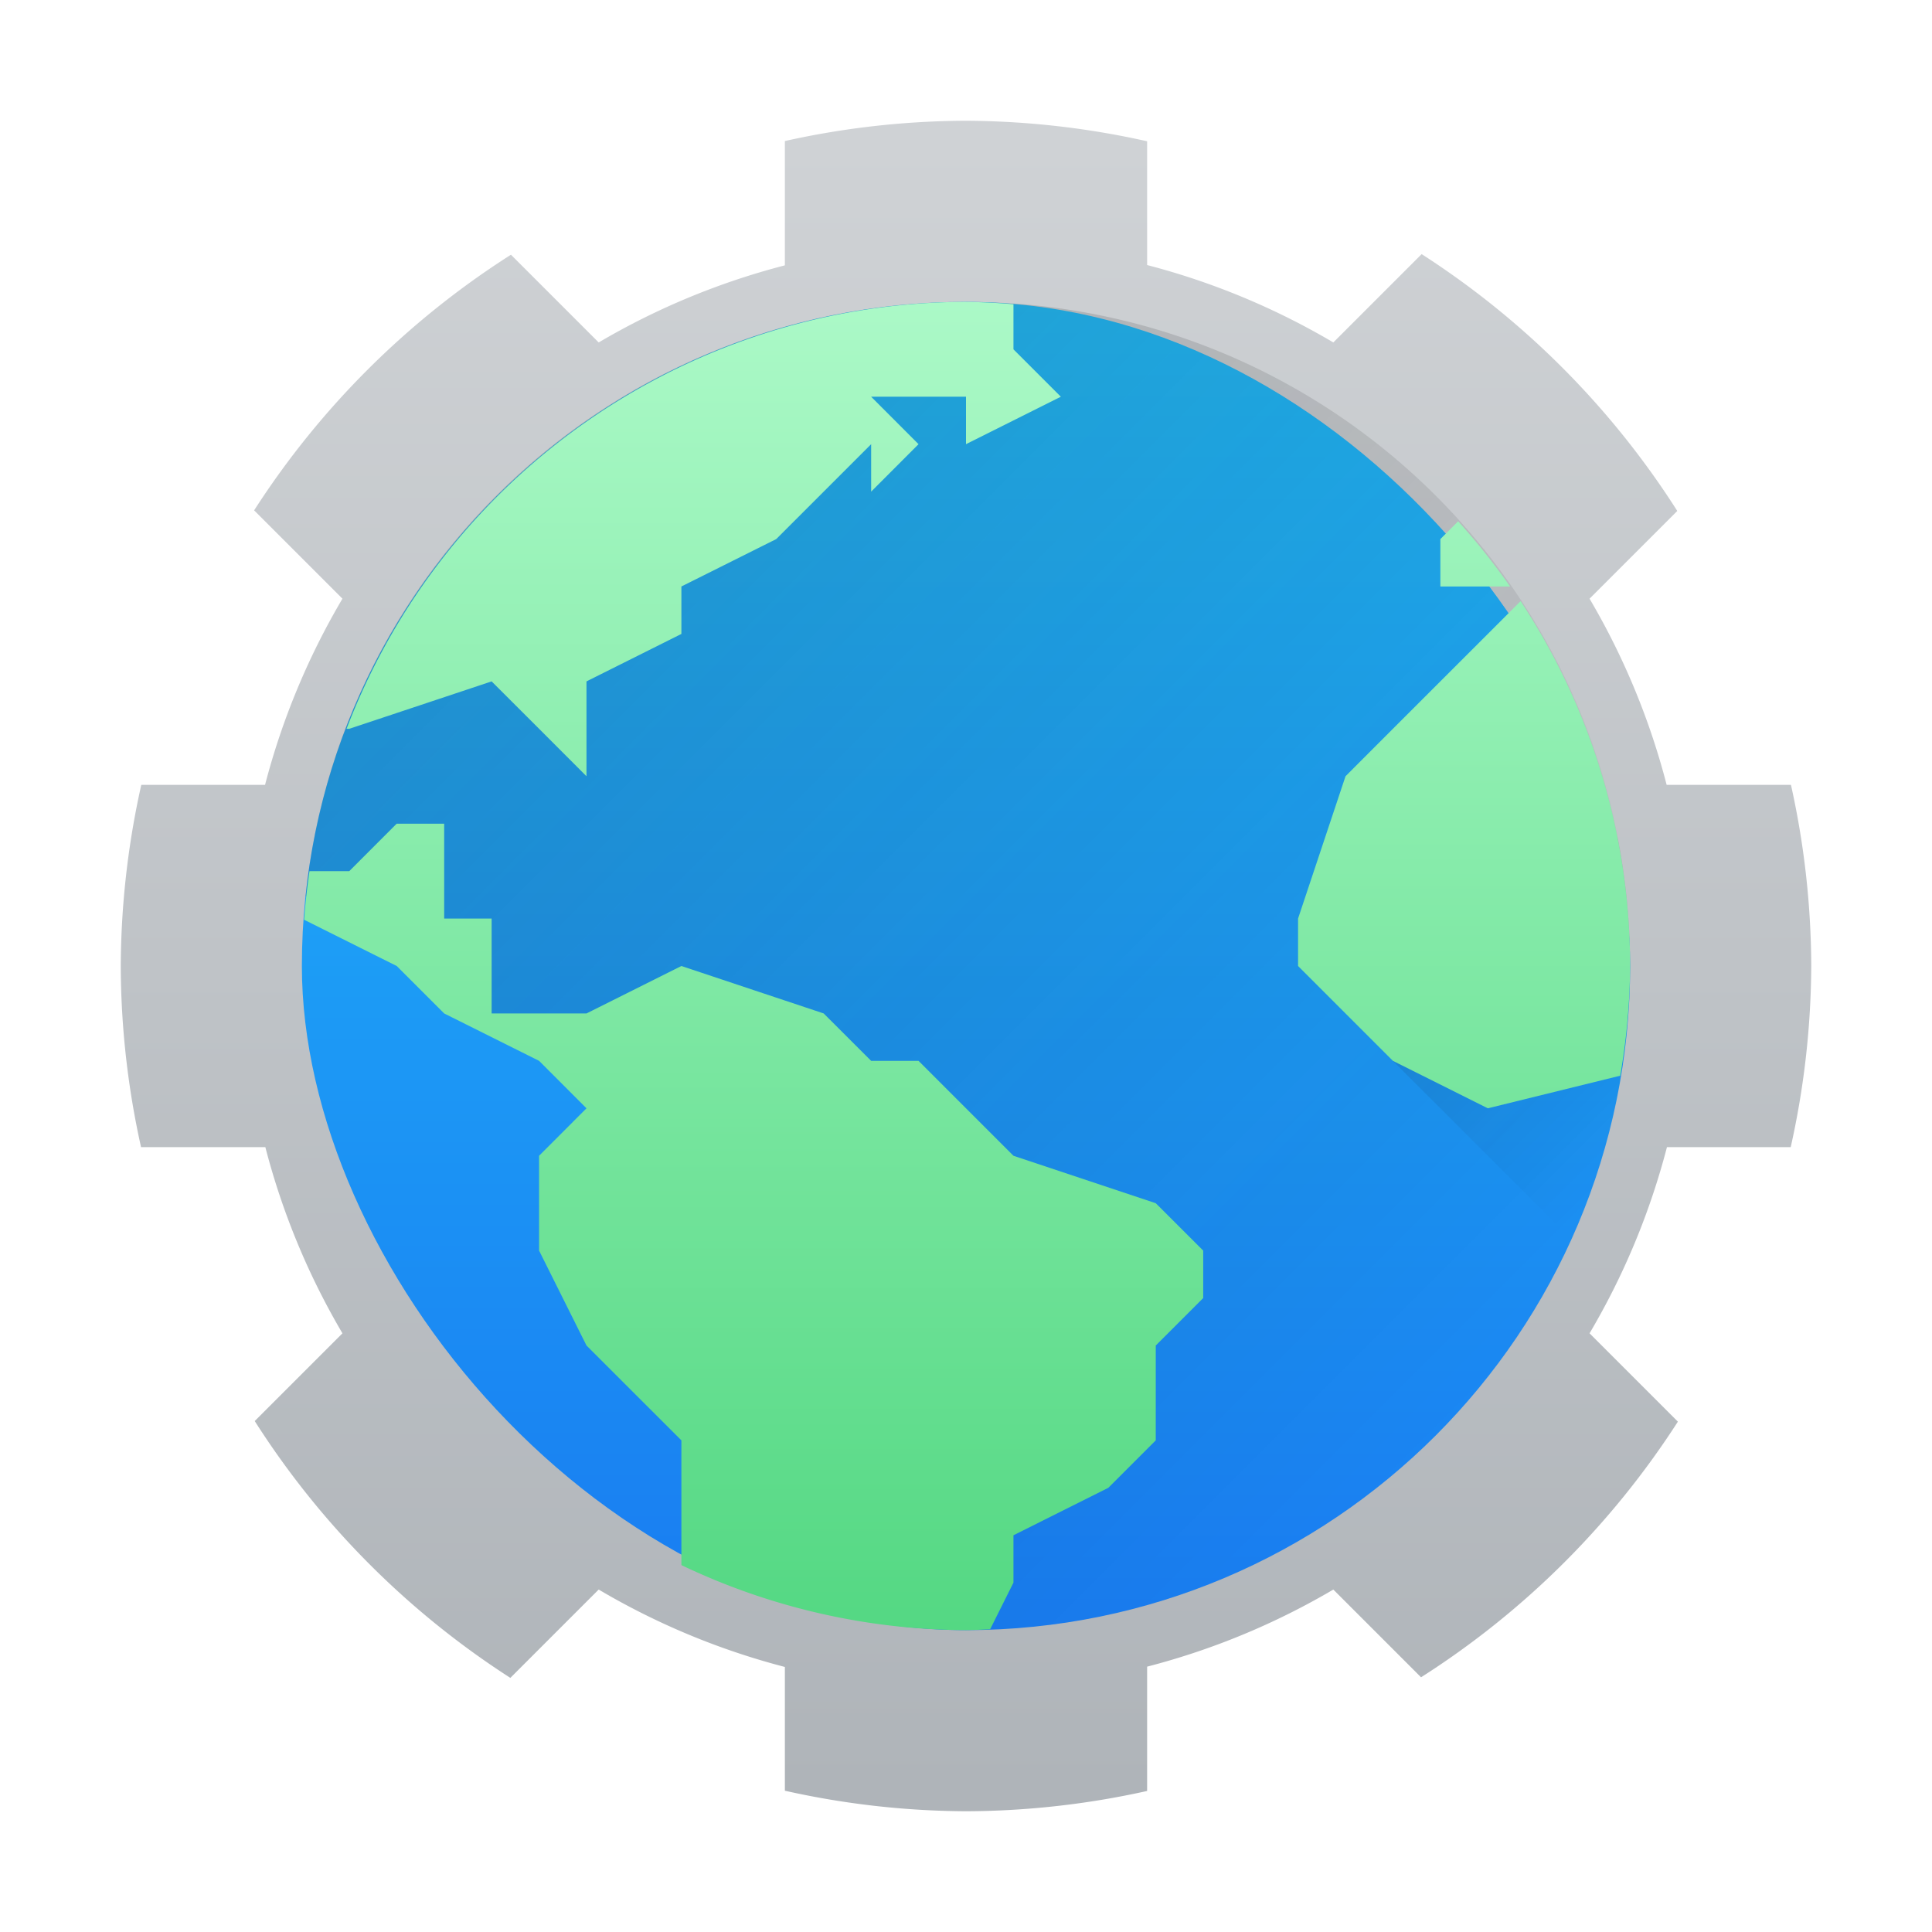 <svg height="32" width="32" xmlns="http://www.w3.org/2000/svg" xmlns:xlink="http://www.w3.org/1999/xlink"><linearGradient id="b" gradientTransform="rotate(-165 -6.658 22.948)" gradientUnits="userSpaceOnUse" x1="-27.383" x2="-20.311" y1="21.553" y2="47.946"><stop offset="0" stop-color="#afb4b9"/><stop offset="1" stop-color="#cfd2d5"/></linearGradient><linearGradient id="c" gradientUnits="userSpaceOnUse" x1="5" x2="5" y1="27" y2="5"><stop offset="0" stop-color="#197cf1"/><stop offset="1" stop-color="#20bcfa"/></linearGradient><linearGradient id="d" gradientUnits="userSpaceOnUse" x1="8.143" x2="23.857" xlink:href="#a" y1="8.143" y2="23.857"/><linearGradient id="e" gradientUnits="userSpaceOnUse" x1="21.5" x2="27" xlink:href="#a" y1="13.643" y2="19.143"/><linearGradient id="f" gradientUnits="userSpaceOnUse" x1="5" x2="5" y1="27" y2="5"><stop offset="0" stop-color="#54d883"/><stop offset="1" stop-color="#abf9c7"/></linearGradient><linearGradient id="a"><stop offset="0" stop-color="#292c2f"/><stop offset="1" stop-opacity="0"/></linearGradient><path d="M16 2a14 14 0 0 0-3 .336v2.059a12 12 0 0 0-3.084 1.277L8.463 4.219a14 14 0 0 0-4.254 4.234l1.463 1.463A12 12 0 0 0 4.39 13H2.34A14 14 0 0 0 2 16a14 14 0 0 0 .336 3h2.059a12 12 0 0 0 1.277 3.084l-1.453 1.453a14 14 0 0 0 4.234 4.254l1.463-1.463A12 12 0 0 0 13 27.61v2.05a14 14 0 0 0 3 .34 13.997 13.997 0 0 0 3-.336v-2.059a12 12 0 0 0 3.084-1.277l1.453 1.453a14 14 0 0 0 4.254-4.234l-1.463-1.463A12 12 0 0 0 27.61 19h2.05a14 14 0 0 0 .34-3 13.997 13.997 0 0 0-.336-3h-2.059a12 12 0 0 0-1.277-3.084l1.453-1.453a14 14 0 0 0-4.234-4.254l-1.463 1.463A12 12 0 0 0 19 4.39V2.34A14 14 0 0 0 16 2z" fill="url(#b)"/><rect fill="url(#c)" height="22" rx="14" width="22" x="5" y="5"/><path d="M16 5a10.972 10.972 0 0 0-10.939 9.845l.427.055 2.655 1.886 5.648 3.247 1.155 6.914A10.976 10.976 0 0 0 27 16c0-6.094-4.906-11-11-11z" fill="url(#d)" fill-rule="evenodd" opacity=".2"/><path d="M26.788 13.855l-3.717 3.716 2.953 2.953a10.987 10.987 0 0 0 .764-6.669z" fill="url(#e)" fill-rule="evenodd" opacity=".2"/><path d="M16 5a11 11 0 0 0-10.26 7.071h.046l2.357-.785.786.785.785.786v-1.571l1.572-.786v-.786l1.571-.785 1.572-1.572v.786l.785-.786-.785-.786H16v.786l1.571-.786-.785-.785v-.747A11 11 0 0 0 16 5zm8.152 3.634l-.295.295v.785h1.154a11 11 0 0 0-.86-1.08zm1.034 1.323l-.543.543-1.572 1.571-.785.786-.786 2.357V16l.786.786.785.785 1.572.786 2.193-.54A11 11 0 0 0 27 16a11 11 0 0 0-1.814-6.043zM6.57 13.643l-.785.786h-.659c-.039.267-.069.535-.089.803v.002L6.571 16l.786.786 1.572.785.785.786-.785.786v1.571l.785 1.572 1.572 1.571v2.066A11 11 0 0 0 16 27c.134-.002.267-.007.4-.014l.386-.772v-.785l1.571-.786.786-.786v-1.571l.786-.786v-.786l-.786-.785-2.357-.786-.786-.786-.786-.786h-.785l-.786-.785L11.286 16l-1.572.786H8.143v-1.572h-.786v-1.571z" fill="url(#f)"/></svg>